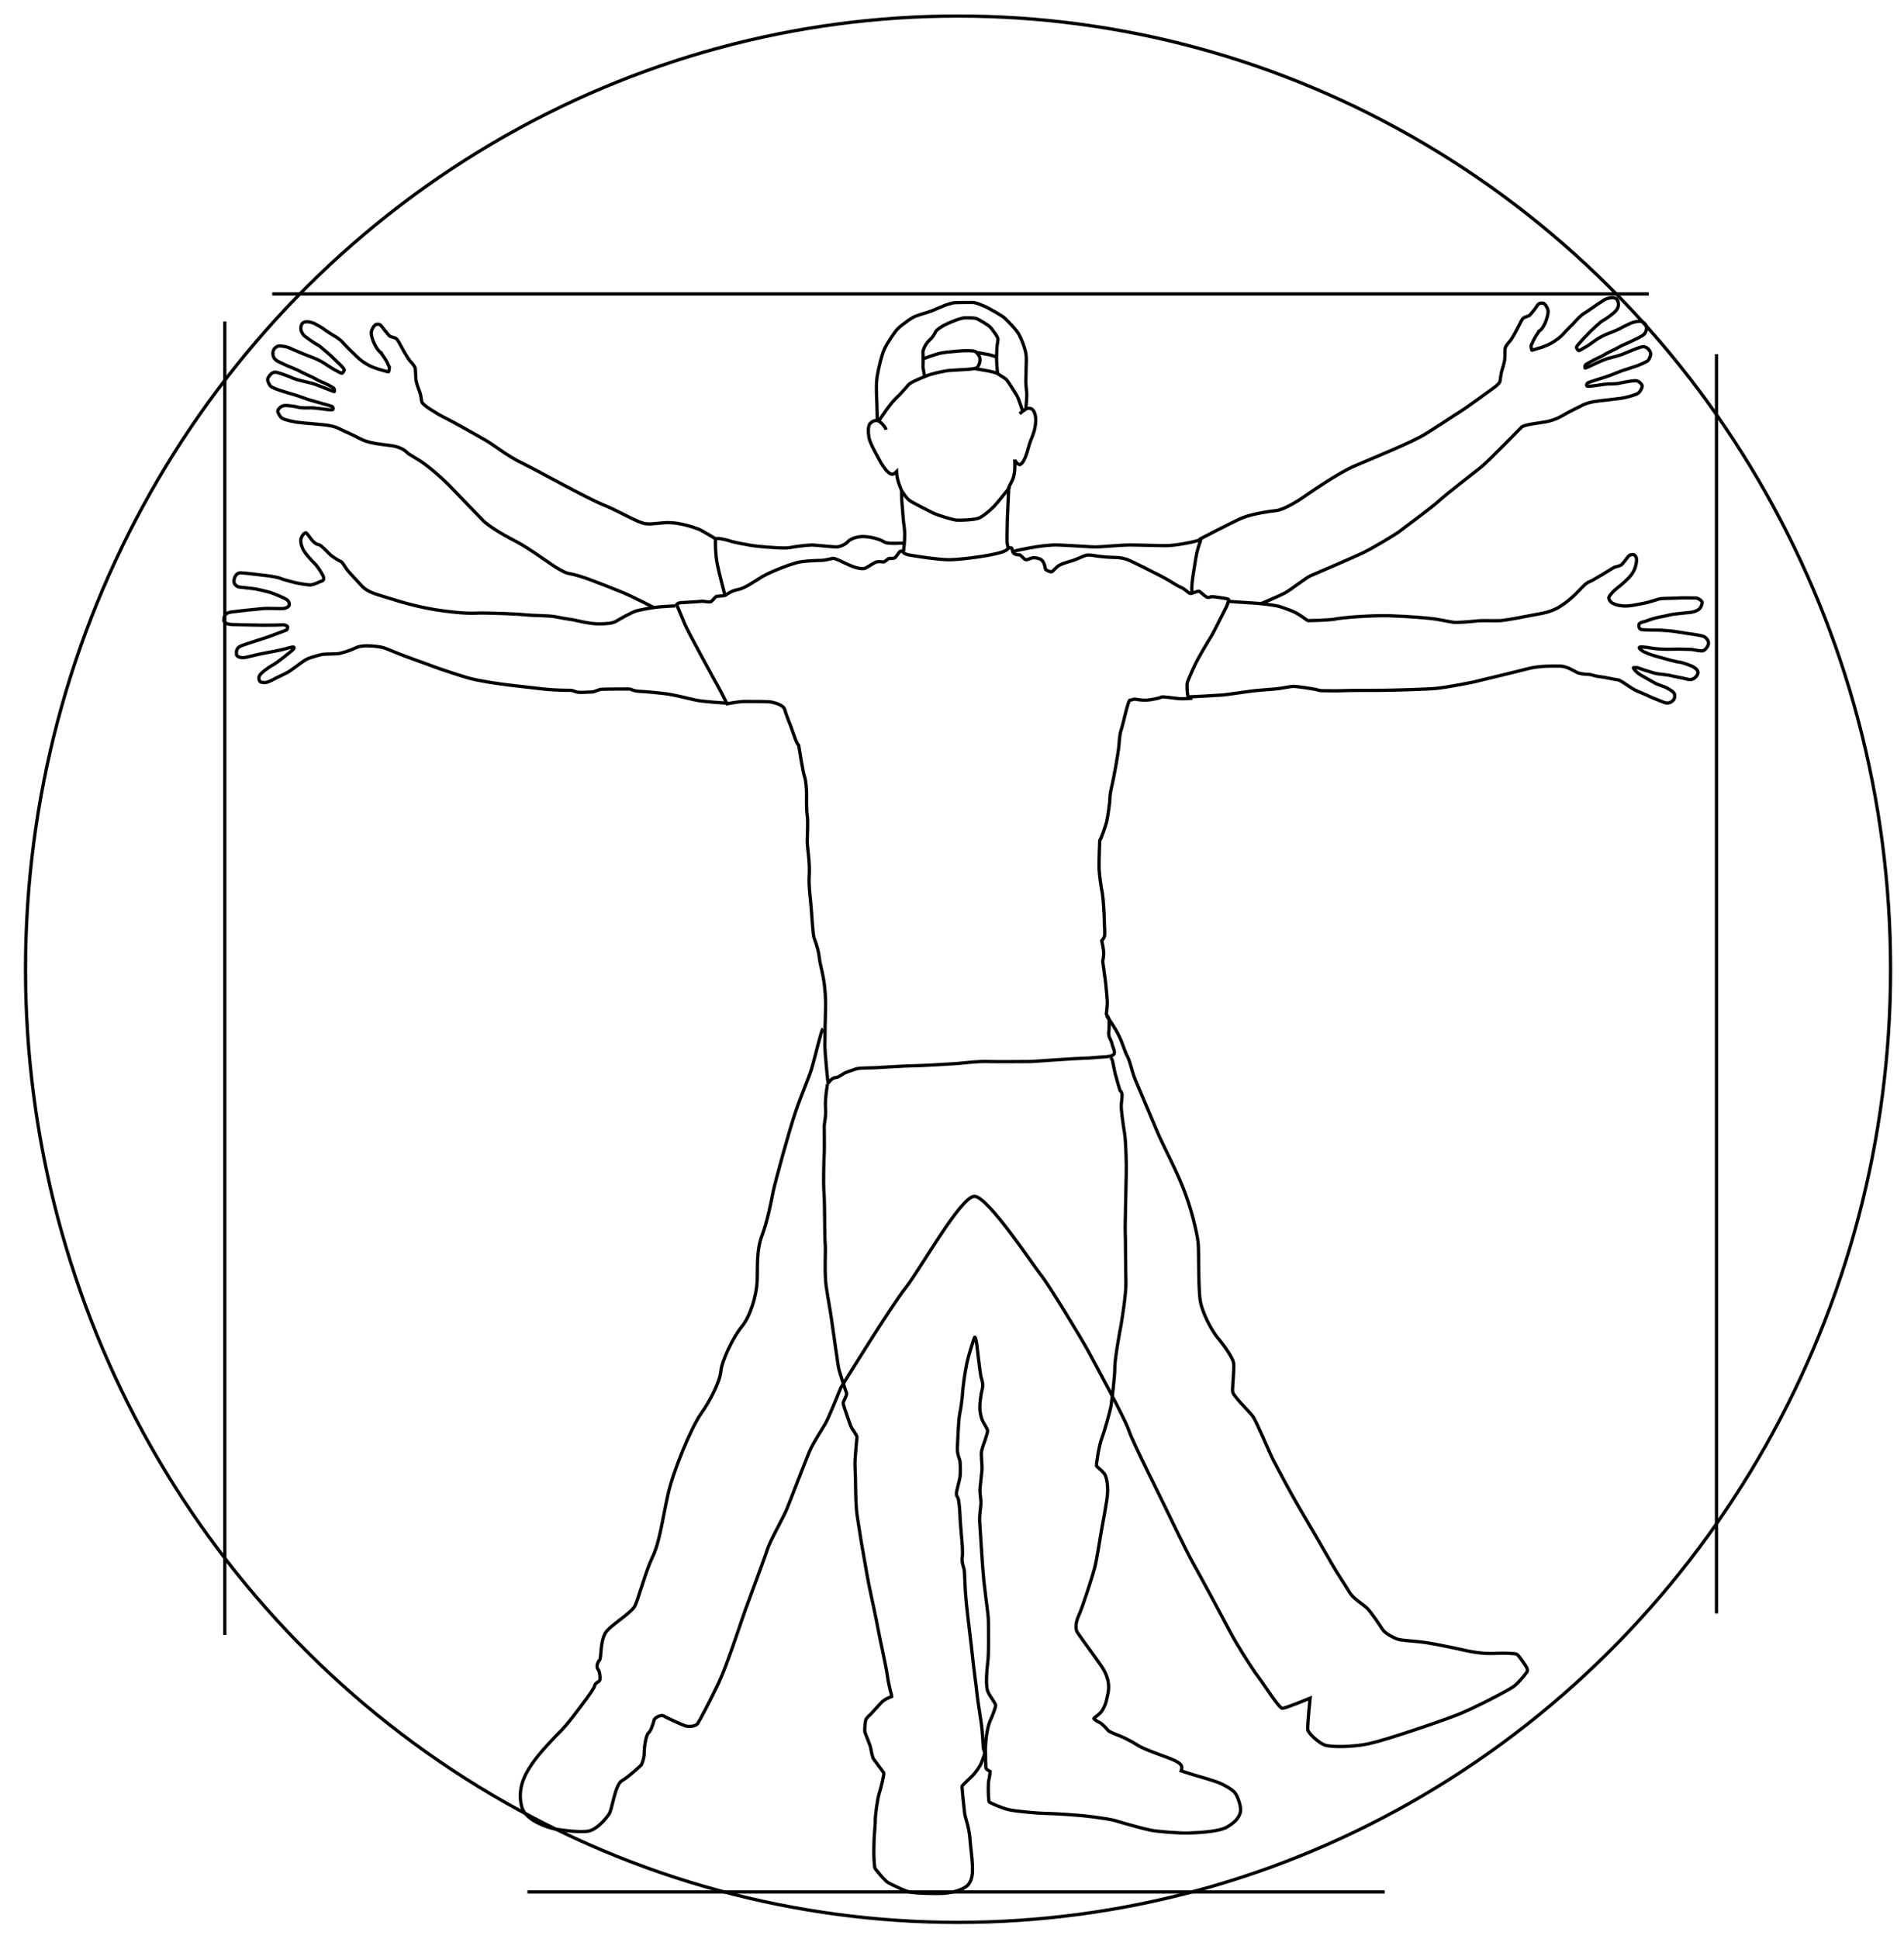 <svg version="1.1" id="Layer_2" xmlns="http://www.w3.org/2000/svg" xmlns:xlink="http://www.w3.org/1999/xlink" x="0px" y="0px"
	 width="581.9px" height="592.3px" viewBox="0 0 581.9 592.3" enable-background="new 0 0 581.9 592.3" xml:space="preserve">
<path fill="none" stroke="#000000" stroke-miterlimit="10" d="M251.5,314.3c-0.5,0.3-2.4,8.7-3.4,12c-1,3.3-2.9,7.4-4.9,13.2
	c-2,5.8-6.3,21.6-6.9,24.5c-0.6,2.9-1.6,8.6-3.4,13.4c-1.8,4.8-1.3,9.7-1.5,14.1c-0.2,4.3-2.1,10.7-4.7,13.8
	c-2.6,3.1-6.2,10.6-6.4,13.7c-0.3,3.1-3.2,8.9-6.2,13.1c-2.9,4.2-8.5,17.6-10,24.7c-1.6,7.2-2.5,14.3-4.6,18.7
	c-2.1,4.3-4.4,12.9-5.4,15c-1,2.1-6.1,5.1-8.5,7.6c-2.4,2.6-1.7,8.6-2.4,9.1c-0.6,0.6-1,2.1-0.5,2.7c0.6,0.6,0.8,2.8,0.6,3.4
	s-1.4,0.7-1.6,1.8c-0.2,1.1-5.5,7.9-6.1,8.7c-0.6,0.8-2.3,3-4,4.8c-1.7,1.7-6.6,6.7-9.1,10.4c-2.5,3.7-4.3,7.7-3.1,12.8
	c1.2,5.1,10.3,7,10.3,7s7.2,1.2,10.2,0.6c2.7-0.6,5.3-3.8,6.3-5.3c0.9-1.4,1.8-9,3.9-10.1c2-1.1,5.9-4.8,5.9-4.8s0.9-1.8,0.9-3.9
	c0-2,0.6-5.4,1.3-5.9s1.5-3,1.7-3.9c0.2-0.8,2.1-1.7,2.9-1.3c0.7,0.5,5.6,2.7,6.5,3c0.9,0.4,3.2,0.3,3.9-0.6c0.6-0.9,4-7.3,6.5-12.6
	c2.5-5.3,6.7-18.3,8.1-22.2s5.9-15.8,6.7-18.4c0.8-2.6,4.9-9.8,5.9-12.2c1-2.4,5.8-15,7-17.8s3.9-6.8,4.8-8.4
	c1-1.6,4.8-11.1,4.8-11.1s15.4-25,19.8-30.5c4.4-5.5,16.8-27.9,21-27.9c4.1,0,17.7,20.7,20.1,23.7c2.5,3,12.7,19.9,14.6,23.4
	c1.9,3.6,11.2,20.5,12.5,24.4c1.3,3.9,9.6,20.2,10.8,22.8c1.3,2.6,6.6,13.8,8.8,17.7c2.2,3.9,10.1,18.6,11.6,21.5
	c1.5,2.9,6.4,10.8,8.3,13.2c1.8,2.4,6.4,9.7,7.4,9.7s8.5-3.1,8.5-3.1s-0.9,8.6-0.7,9.7c0.2,1.1,3.3,3.9,5.1,4.6
	c1.8,0.7,8.5,0.7,13.6-0.4c5.1-1.1,20.7-6.4,26.7-8.7c5.9-2.3,16-7.7,17.4-8.7c1.4-1,3.2-3.2,3.7-3.9c0.6-0.7,1-1.1,0-2.6
	c-1-1.5-2.2-3.2-2.6-3.4c-0.4-0.3-3.7-0.4-6.2-0.3c-2.5,0.1-4.8,0.1-9.2-0.8c-4.4-1-9.9-2.1-12.5-2.5c-2.6-0.4-7.3-0.6-8.5-1
	c-1.2-0.4-3.9-1.8-4.6-2.9c-0.7-1.1-3.6-5.5-5-6.8c-1.4-1.2-4.1-2.8-5.2-4.7c-1.1-1.9-3.7-5.7-5.4-8.7s-7.9-13.7-10.1-17.4
	c-2.2-3.7-6.6-12-7.7-14.1c-1.1-2.1-5.2-12-6.3-13.5s-6.1-6.2-6.2-7.6c-0.1-1.4,0.6-7.3,0.3-8.8c-0.3-1.5-2.8-5.2-4.7-7.4
	c-1.9-2.2-5-8-5.5-11.7c-0.6-3.7-0.4-15.4-0.6-17.2c-0.1-1.8-1.5-8.7-3.9-15.2c-2.3-6.5-6.9-14.9-8.6-19c-1.7-4.1-5.8-13.7-6.8-16.1
	c-1-2.5-1.4-5.1-2.3-6.9c-1-1.8-1.4-3.9-2.6-6.3c-1.2-2.5-3.4-5.7-3.9-6.2"/>
<path fill="none" stroke="#000000" stroke-miterlimit="10" d="M241.1,220.4c0,0-0.9-2.3-1.3-3.7c-0.4-1.4-3.5-2.2-4.7-2.3
	c-1.2-0.1-6.1-0.1-7.6-0.1c-1.6,0-5.3,0.7-5.3,0.7s-1.7-3.3-2.2-4.3c-0.6-1-9.7-17.6-10.7-20s-2.5-6-2.5-6s0.3-0.6,1.7-0.6
	c1.5-0.1,5.3-0.3,5.9-0.4c0.6-0.1,2.5,0.4,2.9,0.1c0.5-0.3,1.3-1.5,1.7-1.6c0.5-0.1,2.4-0.1,2.8-0.4c0.4-0.3,1.7-1.3,3.8-1.7
	c2-0.4,4.4-2.1,7.3-3.9c2.9-1.7,9.7-4.3,12-4.6c2.3-0.3,5.3-0.4,6.2-0.4c0.8,0,2.4-0.4,3.3-0.6s4,1.6,5.3,2.1
	c1.3,0.6,3.7,1.3,4.7,0.9c1-0.4,2.8-1.9,3.8-2c1-0.1,1.6,0.2,2.1,0c0.5-0.3,1.2-1,1.5-1s1.2,0.1,1.7-0.2c0.4-0.3,1.4-2,1.7-2
	s0.8,0,0.8,0s-0.3,0.8,2.1,1.2c2.3,0.4,8.8,1.4,11.9,1.4c3.1,0,9.2-0.8,12.3-1.4s5.1-1.1,5.9-2.1c0,0,0.6-0.3,0.9-0.1
	c0.3,0.1,0.3,1.4,0.8,1.7c0.4,0.3,1,0.4,1.6,0.4s1.4,1.5,2.1,1.5c0.7,0,1.6-0.7,2.5-0.6s2.2,0.2,2.8,1.4c0.6,1.2,0.5,2,0.7,2.2
	c0.2,0.2,1.2,0.7,1.7,0.7c0.5,0,1.4-1.5,2.6-2.1s3.2-1.1,4.1-1.4c0.9-0.3,3.5-1.5,4.1-1.6c0.6-0.1,2.4,0.1,3.2,0.3
	c0.8,0.1,3.6,0.4,5.2,0.4s2.6,0.2,3.9,0.6c1.3,0.4,9.6,4.7,11,5.4c1.4,0.7,4.3,2.6,4.8,2.8s1.5,0.7,2,1.1c0.5,0.4,1.4,1.3,1.9,1.1
	c0.6-0.2,2-0.7,2.3-0.7c0.3,0,2,1.8,2.6,1.9c0.6,0.1,0.8-0.1,1.2-0.2s5.2,0.6,5.3,0.8c0.1,0.2-0.5,1.9-0.7,2.3
	c-0.2,0.3-4,8.1-4.8,9.3c-0.8,1.2-3.6,6-4.4,7.6s-2.4,5.2-2.7,6.1c-0.3,1,0,3.5,0.1,4.1s1.1,0.8,1.4,0.8c0,0-2.6,0.3-4.4,0.1
	c-1.8-0.2-4.9-0.7-5.2-0.4c-0.3,0.3-3.2,0.8-4.3,0.9c-1,0.1-3.1-0.2-3.5-0.3s-1.2,0.3-1.7,0.3s-2.1,7.4-2.5,8.6
	c-0.4,1.2-0.6,1.9-0.8,4.8c-0.2,2.9-1.7,10.6-2,11.9c-0.3,1.3-0.8,3.4-0.8,4.7c0,1.3-0.7,5.9-1,7.2c-0.3,1.2-1.7,5.2-2.1,5.7
	c0,0-0.3,6.9-0.2,8.7c0.1,1.8,0.6,5.7,1,7.4c0.3,1.8,0.6,7.1,0.6,8.5c0,1.4,0.3,4.1,0,4.8c-0.3,0.7-0.8,1.2-0.8,1.2s0.7,3,0.6,4.2
	c-0.1,1.2-0.3,2.1-0.3,2.1s0.7,4.9,0.9,6.6c0.2,1.7,0.5,5.2,0.5,6.1c0,0.9-0.3,3.4-0.3,3.4s0.7,1,0.8,1.6c0.1,0.6,0.1,2.8,0,3.4
	c-0.1,0.7-0.1,1.4,0.1,2c0.3,0.6,0.9,1.9,0.9,2.3c0,0.4,1.1,2.3,0.5,3c-0.6,0.7-2.2,0.7-3.1,0.8c-1,0-4.2,0.4-6.1,0.4
	c-1.9,0-14.5,0.9-16,1c-1.6,0-10.8,0.1-13.3,0c-2.5-0.1-6.3,0.3-9.2,0.6c-2.9,0.2-11.2,0.7-13.6,0.7c-2.4,0-9.5,0.5-11.6,0.6
	s-4.9,0-6,0.4c-1.1,0.4-3.2,1-4,1.6c-0.8,0.6-1.7,1-2.1,1c-0.4,0-0.7,0.2-1.1,0.4c-0.3,0.2-1.1,1.3-1.2,1.2c-0.1,0-1-9.1-1-11.4
	c0-2.3,0.1-8.5,0.2-11.1c0.1-2.6-0.1-6.5-0.7-9.7s-1-4-1.3-6.7c-0.4-2.7-1.4-4.9-1.6-5.7c-0.2-0.8-0.6-5.8-0.8-8.9
	c-0.2-3.1-0.8-6.3-0.6-9.8c0.3-3.6-0.6-8.7-0.6-10.4s0.3-6,0-8c-0.3-2-0.2-5.5-0.2-6.7s-0.2-3.9-0.6-5.1c-0.5-1.3-1.6-8.4-1.8-9.6
	C243.2,226.9,242.2,222.9,241.1,220.4z"/>
<path fill="none" stroke="#000000" stroke-miterlimit="10" d="M252.9,331.2c0,0-0.8,4.3-0.6,7.2c0.2,2.9-0.4,4.4-0.4,5.9
	c0,1.4,0.1,6.3,0,8c-0.1,1.7-0.3,8.3-0.1,11.6c0.3,3.2,0.2,15.1,0.4,16.2c0.2,1.1-0.3,8.9,0.3,12.9c0.6,4,1.2,7,1.7,10.5
	c0.5,3.5,1.8,12.8,2,13.9c0.1,1.1,2.2,7.4,2.5,8.1c0.3,0.7-1,2.5-1,3.2c0,0.7,2.1,6.3,2.3,7c0.3,0.7,1.9,2.8,1.9,3.3
	s-0.7,6.9-0.6,8.6c0.1,1.7,0.2,6.2,0.2,7.4s0.1,6,0.5,8.3s0.9,6,1.3,8.2c0.4,2.2,1.7,9.9,2.3,12.9c0.6,2.9,2.3,10.6,2.7,13
	c0.4,2.4,2.7,12.5,2.9,14.6c0.3,2.1,0.9,4.6,1.1,5.2c0.2,0.6,0.2,1.1,0.2,1.1s-2,0.7-3,1.7c-1,1-2.9,3.2-3.2,3.5
	c-0.3,0.3-1.5,1.3-1.7,1.9c-0.2,0.6-0.4,3.3-0.3,3.7s1.7,4.2,1.8,4.9c0.1,0.6,0.5,2.9,0.9,3.4c0.5,0.6,2.9,4,3.1,4.2
	c0.2,0.3-0.9,4.8-1.4,6.3s-1.2,6.6-1.2,8.1c0,1.5-0.2,3.3-0.3,4.8c-0.1,1.5-0.2,5.8-0.1,6.9c0.1,1.1,0.1,2.8,0.4,3.2s2.9,3.7,4,4.3
	c1.2,0.6,5.2,2.7,7,2.9c1.7,0.3,7.5,0.5,10.1,0.3c2.6-0.2,6-1.1,7.3-2.6c1.3-1.5,1.4-3.7,1.3-6c-0.1-2.3-0.5-4.7-0.8-8.5
	c-0.4-3.8-1.4-5.8-1.6-7.4c-0.2-1.6-0.8-7.7-0.8-8.1s2.8-2.8,3.4-3.5c0.6-0.6,2.2-2.8,2.5-3.7s1-2.3,1-3c0-0.7-0.4-1.2-0.4-1.7
	c0-0.6-0.3-5-0.5-6.6c-0.2-1.7-1.2-7.6-1.4-9.7c-0.2-2.1-1.2-9.4-1.4-11.7c-0.2-2.3-1.7-13.8-2-17.8c-0.4-4-0.3-8-0.6-8.9
	c-0.3-0.9-0.7-2.2-0.5-3.6s-0.1-4.7-0.2-5.8c-0.1-1.1-0.5-5.7-0.5-6.7c0-1-0.3-4.4-0.5-5.1s-0.6-0.9-0.6-1.7s0.9-3.8,1.1-5.1
	c0.2-1.4,0.1-4.7-0.1-5.2c-0.2-0.6-0.8-2-0.7-3.8c0.1-1.7,0.3-8.3,0.7-10.2c0.4-1.9,0.8-4.7,1-7.8c0.3-3.1,1.1-7.7,1.7-9.8
	c0.6-2.1,1.7-5.7,1.9-5.9c0.3-0.1,0.6,2,0.7,2.9c0.1,0.9,1,8.5,1.2,9.2s0.8,2.3,0.4,3.7c-0.4,1.4-0.9,4.9-0.7,6.6
	c0.2,1.7,0.6,2.9,0.9,3.4c0.3,0.6,1.4,2.3,1.4,2.7c0.1,0.4-0.4,1.9-0.7,2.8s-1.2,3.1-1.2,4.3s0.3,4.1,0.2,5
	c-0.1,0.9-0.5,4.6-0.6,5.7c-0.1,1,0.3,3.4,0.3,4.3s-0.5,3.7-0.4,5.7s0.3,4.2,0.5,7.8c0.2,3.6,0.6,8.6,0.8,10.5
	c0.2,1.9,1,8.3,1.2,9.8s0.2,3.9,0.2,5s0.1,7.2-0.2,9.7s-0.8,7.7,0.1,9.4c0.8,1.7,2.4,3.5,2.3,4.1c-0.1,0.6-0.9,2.9-1.6,4.4
	c-0.7,1.5-1.2,4.1-1.4,6.4c-0.2,2.3-0.1,3.2-0.1,4.1c0,0.8,0,4.2,0.2,4.4c0.2,0.2,1.2,0.8,1.2,0.8s-0.2,2-0.4,2.6
	c-0.2,0.6-0.2,3.7-0.1,5c0.1,1.2,0.1,1.5,0.2,1.7c0.1,0.2,3.4,1.7,5.7,2.3c2.3,0.6,9.8,1.2,11.4,1.2s6.8,0.3,9,0.5
	c2.3,0.1,9.9,1,12.4,1.7c2.6,0.8,8.3,2.4,10.7,2.9c2.4,0.5,9.4,1,11.7,0.9c2.3-0.1,9.4-0.3,11.9-1.9c2.6-1.5,3.7-3.1,4-4.6
	s-0.8-4.6-1.6-5.7c-0.8-1.1-3.4-2.5-4.6-3c-1.2-0.6-7.1-2.3-8.5-2.7s-3.4-1.1-3.4-1.1s0.3-0.8,0.1-1.5c-0.3-0.8-1.7-1.6-4.4-2.6
	c-2.7-1-7.8-2.8-9.3-3.9c-1.5-1-4-2.2-5-2.6c-1-0.4-3.4-1.3-3.7-1.7c-0.3-0.4-2-2.2-2.5-2.4c-0.5-0.2-1.9-1-1.9-1.3
	c0.1-0.3,1.9-1.3,2.6-2.5c0.7-1.2,1.1-2.2,1.4-3.7c0.3-1.5,1.7-5-1.9-10.1c-3.5-5-7.3-10-7.4-10.5c-0.1-0.6-0.5-2.1,0.7-4.7
	c1.2-2.6,4.1-11.7,4.8-14.3c0.7-2.6,1.7-9.2,2.1-11.5c0.4-2.3,1.8-9.3,1.9-11.7c0.1-2.4-0.3-4.8-1-5.8c-0.8-1-2.3-2.1-2.4-2.4
	c-0.1-0.3,0.8-6.3,1.6-8.3c0.8-2.1,2.4-7.8,2.8-9.7c0.3-1.9,1.2-9.3,1.2-11.7c-0.1-2.4,1.5-11.3,1.9-13.2c0.3-1.9,1.6-9.7,1.5-13.1
	c-0.1-3.4-0.1-13.6-0.2-15.3c-0.1-1.7,0.3-15.9,0.3-17.9c0.1-2.1-0.1-9.9-0.5-12.3s-1.2-7.9-1-9c0.1-1,0.4-3,0.1-3.4
	c-0.3-0.5,0.1-0.3-0.3-0.5c-0.3-0.1-1-3-1.4-4.4c-0.5-1.4-1-4.9-1.2-5.2c-0.1-0.3-0.4-0.7-0.4-0.7"/>
<path fill="none" stroke="#000000" stroke-miterlimit="10" d="M447.4,257.1"/>
<path fill="none" stroke="#000000" stroke-miterlimit="10" d="M221.9,214.8c0,0-6.8-0.4-9.2-0.9c-2.3-0.5-6.6-1.6-8.8-1.9
	c-2.2-0.3-6.5-0.7-8.5-0.8s-2.4-0.7-3.2-0.7c-0.8,0-7.9,0-8.6,0.1c-0.6,0.1-2.1,0.8-2.6,0.8c-0.5,0-3.5,0.2-4.3,0.1
	c-0.8-0.1-1.6-0.6-2.3-0.6s-4.7,0-8.3-0.4c-3.6-0.4-8-0.9-10.5-1.2c-2.6-0.3-9.4-1.3-12.2-2.1c-2.8-0.8-9-2.8-11.8-3.9
	c-2.8-1-6.3-2.3-7.7-2.8c-1.4-0.5-5.7-2.3-6.6-2.6s-3.4-0.6-4.9-0.6c-1.4,0-2.8,0.1-4.1,0.8c-1.2,0.6-4,1.5-5,1.6
	c-1,0.1-4.1,0.1-4.7,0.2c-0.6,0.1-3.2,0.8-4.7,1.4c-1.4,0.7-4.6,3.3-5.8,4c-1.2,0.7-4,1.9-4.6,2.3c-0.6,0.3-1.6,0.8-2.2,0.9
	c-0.6,0.1-1.8,0-2-0.5c-0.2-0.5-0.3-0.9,0-1.6c0.3-0.7,2.8-2.6,4.2-3.3c1.3-0.7,5.8-4.3,6.2-4.8c0.4-0.6,0.3-0.9-1.7-0.3
	c-2,0.6-5.8,1.3-7.5,1.6c-1.7,0.3-5.1,1.2-5.8,1.3c-0.7,0.1-2.3-0.1-2.4-0.9c-0.1-0.8-0.1-1.9,1-2.5c1.2-0.6,7.2-2.4,8.6-2.9
	c1.4-0.5,5.3-2,5.6-2.1c0.3-0.1,0.5-0.8,0.4-1c-0.1-0.3-0.8-0.7-1.9-0.6c-1.1,0.1-5.5,0.1-6.1,0.1c-0.6,0-4.2-0.1-5.1-0.1
	c-0.9,0-3-0.1-3.8-0.1c-0.8,0-2.6-0.3-2.6-1.3c0.1-1,0-2.1,2.1-2.5c2.1-0.3,8.8-1,10.1-1.1c1.3-0.1,5.4,0.1,6.1,0
	c0.8-0.1,1.5-0.5,1.7-1c0.1-0.6-0.1-1.3-0.9-1.8c-0.8-0.5-3.9-1.8-4.9-2.1s-4.8-1.2-5.4-1.2c-0.6-0.1-4-0.4-4.3-0.5
	c-0.3-0.1-1.4-0.6-1.4-1.7c0-1,0.6-2.7,2.2-2.6s7.2,0.8,8.1,0.9c0.9,0.1,3.3,0.5,3.9,0.8c0.6,0.3,2.7,0.8,3.7,1.1
	c1,0.3,4.3,0.9,5.4,0.9s2.9-1,3.3-1.1c0.4-0.1,1-0.3,0.8-1.2c-0.2-0.9-1.8-3.3-2.7-4.2c-0.9-0.9-3.1-3.2-3.7-4.6
	c-0.6-1.4-0.8-2.5-0.3-3.6c0.6-1.1,1.2-1.3,1.4-1.2c0.2,0.1,1.6,2.1,1.9,2.4c0.3,0.3,1,1,1.5,1.1c0.6,0.1,1,0.3,1.5,0.8
	c0.5,0.4,1.9,1.9,2.6,2.5s2.4,1.7,3,1.9s1.3,1.7,2,2.6c0.7,0.9,3.4,3.7,4.1,4.5c0.7,0.8,1.9,2.1,5.3,3.1c3.4,1,9.7,3.3,17.7,4.6
	c7.9,1.2,11.5,1.1,13,1c1.4-0.1,11.4,0.2,14,0.5c2.6,0.3,7.8,0.2,10,0.7c2.2,0.5,4.4,0.7,6.1,1.1c1.7,0.4,4.5,1,6.8,1
	c2.3,0,4.2-0.2,5.2-0.8c1-0.6,4.8-2.8,6.3-3.2c1.6-0.4,4.7-1,7-1.2s4.8-0.3,4.8-0.3"/>
<path fill="none" stroke="#000000" stroke-miterlimit="10" d="M276.1,168.4c0,0,0.4-2.5,0.4-4.9c0-2.4-0.4-3.7-0.5-5.5
	s-0.3-3.8-0.4-5c-0.1-1.2,0-2.8-0.1-3.2c-0.1-0.4-1.4-2.9-1.5-5.7c0,0-0.8,0.8-1.3,0.8c-0.5,0-1.4-0.6-2-1.4s-1.3-1.8-1.5-2.2
	c-0.2-0.4-1.5-2.7-2.1-3.9c-0.6-1.1-1.4-2.9-1.5-3.6c-0.1-0.7-0.6-3.5,0.4-4.5c1-1,2.3-1.1,3.2-0.2c1,0.9,1.5,1.7,1.6,2.2"/>
<path fill="none" stroke="#000000" stroke-miterlimit="10" d="M268.1,128.3c0,0,0-2.4-0.1-4.8c-0.1-2.4-0.3-6.2,0.1-8.6
	c0.4-2.5,1.5-6.9,2.3-8.5c0.8-1.6,3-5,4-6c1-1,1.9-1.5,2.5-2c0.6-0.5,2.2-1.6,3.2-1.9c1-0.4,3.9-1.2,4.6-1.5
	c0.7-0.3,3.1-1.3,3.8-1.6c0.6-0.3,2.1-0.7,2.9-0.9c0.8-0.1,5-0.1,6-0.1c1,0.1,3.2,1,4.2,1.5s4.8,2.6,5.6,3.4s3.4,3.4,4.1,4.7
	c0.8,1.3,1.9,4.2,2.2,5.9c0.3,1.7,0.1,3,0.1,4.5c0,1.5-0.1,3.4-0.1,4.3s0.3,3,0.3,3.9c0,0.9-0.1,2.6-0.3,4.3"/>
<path fill="none" stroke="#000000" stroke-miterlimit="10" d="M311.6,126.4c0,0,1.7-1.4,2.3-1.6c0.6-0.1,1.7-0.3,2.3,1.4
	c0.6,1.7,0.3,3.4,0,4.9s-1.3,3.6-1.6,4.6c-0.3,1-0.7,2.6-1.1,3.6c-0.4,1.1-1,2.3-1.7,2.6c-0.6,0.3-1.7-1.2-1.7-1.5
	c0,0,0.2,2.6-0.1,4.2s-0.5,1.9-0.9,2.7c-0.4,0.8-0.8,1.5-0.8,1.8c0,0.3-0.2,4.9-0.3,6.6s-0.2,4.8-0.2,6.8c0,2-0.2,4,0.5,5"/>
<path fill="none" stroke="#000000" stroke-miterlimit="10" d="M375.2,183.7c0,0,5.2,0.4,7.4,0.5c2.2,0.1,6.7,0.6,8.5,1.1
	c1.8,0.6,4.5,1.5,6.1,2.6c1.7,1.1,2.3,1.7,2.6,1.7c0.3,0,6.6-0.1,8.4-0.5c1.8-0.4,10.1-1.1,16.1-1c6.1,0.2,12,0.7,13.4,0.9
	c1.4,0.1,5.6,1,6.4,1.1c0.8,0.2,5.5-0.2,7.3-0.4c1.7-0.2,5.2,0,7.3-0.1c2.1-0.2,8.4-1.4,9.8-1.7c1.4-0.3,4.7-0.6,7.6-2.2
	c2.9-1.7,5.3-4,6.6-5.4c1.3-1.4,2.2-2.3,3.1-2.6c0.9-0.3,2.6-1.5,3.8-2.1c1.2-0.7,3.3-2.1,3.8-2.3c0.5-0.2,1.8-0.4,2.2-0.8
	c0.4-0.3,1.9-2.4,2.2-2.7c0.3-0.3,1.2-0.5,1.6-0.3c0.3,0.2,1,0.7,0.7,2.4c-0.3,1.7-0.8,3-2.3,4.6c-1.5,1.6-3.5,3.1-4.1,3.6
	c-0.6,0.5-1.9,1.9-2,2.4c-0.1,0.4,0.3,1.3,1,1.7c0.7,0.4,1.3,0.7,3.2,0.9c1.9,0.2,4.4-0.4,6.5-0.8c2.1-0.4,4.3-1.3,5.2-1.4
	c0.8-0.1,4.1-0.1,5.3-0.2c1.1-0.1,4.7,0,5.5,0c0.7,0.1,1.9,0.9,1.8,1.5c-0.1,0.6-0.4,1.7-1.4,2.2c-1,0.6-2.1,0.7-3.3,0.8
	c-1.1,0.1-3.7,0.4-4.4,0.5c-0.7,0.1-2.5,0.6-3.8,0.8s-3.7,1-4.1,1.2c-0.4,0.2-2.2,0.4-2.3,1.1c-0.1,0.6,0,1.2,0.6,1.5
	c0.6,0.2,4.4,0.2,5.2,0.2c0.9,0,4.8,0.3,5.7,0.5c0.9,0.1,2.9,0.5,3.8,0.6c0.9,0.1,4.2,0.6,4.6,0.9c0.4,0.2,1.6,1.2,1.3,2.3
	s-1.1,1.8-1.6,2c-0.5,0.2-2.8-0.3-3.5-0.4c-0.7,0-3.3-0.1-3.9-0.1c-0.6,0-4.4,0.1-5.3,0c-0.9,0-3.4-0.3-4.3-0.5
	c-0.9-0.1-2.4-0.3-2.5,0c-0.1,0.3,0.6,1.5,5.9,2.9c5.3,1.5,6.1,1.6,6.5,1.6c0.4,0,3,0.9,3.7,1.2c0.7,0.4,2.3,1.3,1.7,2.5
	c-0.6,1.2-1.7,1.9-3.1,1.5c-1.4-0.4-4.5-0.9-5.1-1.1s-3-0.4-3.6-0.5c-0.6-0.1-1.4-0.2-2.2-0.5c-0.8-0.2-4.1-1.3-4.3-1.4
	c-0.2,0-1.5-0.2-1.3,0.1c0.1,0.3,0.9,1.2,1.6,1.7c0.6,0.5,3.9,2.2,4.8,2.8c1,0.6,3.2,1.2,3.7,1.5c0.5,0.3,2.4,1.2,2.5,2.1
	c0.1,0.9-0.1,1.4-0.5,1.8c-0.4,0.4-1.3,1.1-2.7,0.6c-1.4-0.6-3.9-1.5-4.6-1.9s-3.4-1.4-4.5-2s-3.5-2.3-3.9-2.5
	c-0.4-0.2-0.8-0.5-1.1-0.5s-2.7-0.5-3.3-0.6c-0.6-0.2-2.9-0.4-3.6-0.6c-0.7-0.2-1.6-0.5-2.5-0.5c-0.9,0-2.4-0.2-3.2-0.6
	c-0.8-0.4-3.2-1.9-5-1.9c-1.7,0-6.2-0.2-10,0.8c-3.8,1-12.7,3.1-14.7,3.6c-2,0.6-10.2,2.1-13.2,2.4c-3,0.3-14.3,0.6-17.1,0.6
	c-2.8,0-9.4,0-11.5,0.1s-5.6,0-6.3,0s-1.5-0.2-2.1-0.4c-0.6-0.1-2.2-0.4-3.1-0.5c-0.9-0.1-2.6-0.4-3.6-0.4c-1.1,0-3.4,0.6-5.7,0.8
	c-2.4,0.2-5.6,0.4-7.7,0.7c-2.1,0.3-7,1-8,1.1c-1,0.1-9.8,0.6-10.7,0.6"/>
<path fill="none" stroke="#000000" stroke-miterlimit="10" d="M221.6,182c0,0-2-7.4-2.5-10.3c-0.5-2.9-0.5-6.4-0.4-7
	c0.1-0.6,3.6,0.3,4.2,0.5c0.6,0.3,5.8,1.4,8.8,1.7c3,0.3,8.3,0.7,9.7,0.4c1.4-0.3,5.3-0.8,6.9-0.8c1.7,0.1,6.2,0.6,7.4,0.6
	c1.2-0.1,2.7-0.8,3.4-1.6c0.7-0.8,3-1.9,5.9-1.5c3,0.3,5,1.4,5.5,1.7c0.6,0.3,2.4,0.3,3.4,0.3c1-0.1,2.3,0,2.3,0"/>
<path fill="none" stroke="#000000" stroke-miterlimit="10" d="M309.4,168.5c0,0,8.9-2.2,14-2c5.1,0.2,9.8,0.6,11.5,0.6
	s7.5-0.6,10.4-0.6s8.2,0.2,11.1,0.2s8.9-1.2,10.1-1.7c1.2-0.6-0.3,0.7-1.1,5.9c-0.8,5.1-1.4,7.9-1.1,10.6"/>
<path fill="none" stroke="#000000" stroke-miterlimit="10" d="M199.8,185.6c0,0-6.6-3.4-9.5-4.6c-2.9-1.2-8.3-3.3-10.5-4.1
	c-2.2-0.8-4.7-1.5-6-1.7c-1.3-0.2-4-1.9-5.3-2.8c-1.4-0.9-7.1-5.1-11.2-7.2c-4.1-2.1-8.1-4.6-9.7-6.2c-1.6-1.6-8.7-9.1-10.4-10.8
	c-1.7-1.7-5.6-5.3-8.8-7.4l-3.6-2.2c0,0-1.2-1.3-2.7-1.8c-1.4-0.6-2.8-0.7-5.2-1c-2.4-0.3-4.8-0.7-6.9-1.8c-2.1-1.1-3-1.5-4.8-2.3
	c-1.8-0.8-1.7-1-3.7-1.5c-2-0.5-5.1-0.6-6.6-0.8c-1.5-0.1-1.4-0.1-3.2-0.3c-1.7-0.1-5-0.9-5.6-1.4c-0.6-0.5-1.2-1.6-1.2-2.1
	c0-0.6,1-1.6,2-1.7s3.7,0.3,4.6,0.6c0.9,0.2,2.8,0.1,3.7,0.1c0.9,0,3.6,0.4,4.7,0.5c1.1,0.1,1.9,0.2,1.9-0.1c0.1-0.3,0-0.7-0.5-0.9
	s-4.3-1.2-5.6-1.6c-1.3-0.3-4.1-1.4-5.4-1.8c-1.3-0.4-2.8-0.8-3.7-1.1c-1-0.3-3.7-1.2-4-1.7c-0.3-0.5-1.2-1.7-0.6-2.6
	c0.6-1,1.5-1.9,2.7-1.5c1.2,0.3,4.2,1.4,5.2,1.9c1,0.4,4.2,1.1,5.4,1.4c1.2,0.3,3.2,1.2,4.1,1.5c0.8,0.3,2.8,1.2,2.8,1
	c0-0.2,0.1-0.6-0.2-1c-0.3-0.3-2.8-1.6-3.9-2c-1.1-0.4-2.1-1.2-3.4-1.7c-1.3-0.6-3-1.4-3.7-1.8c-0.8-0.4-1.9-0.8-3.1-1.3
	c-1.2-0.6-2.7-1.2-3.3-1.6c-0.6-0.4-1.2-1-1.2-2.3c0-1.2,0.8-1.8,1.4-2.1s2.6,0.1,3.2,0.3c0.6,0.3,2.3,1,3,1.3
	c0.7,0.3,2.8,1.2,4.2,1.7s2.6,1.1,3.6,1.7c1,0.6,2.7,1.8,3.5,2.2c0.8,0.4,2.1,1.2,2.3,1c0.2-0.2,0.7-0.8,0.6-1.1
	c-0.1-0.3-1-1.3-2.1-2.3c-1-1-2.9-2.8-3.7-3.4c-0.8-0.7-1.9-1.7-2.6-2s-3.5-2.3-3.9-2.7c-0.3-0.4-1.4-1.5-0.8-3.2
	c0.6-1.7,3.3-0.8,4.1-0.4c0.8,0.4,2.6,1.4,3.1,1.9c0.6,0.4,2.4,1.6,2.8,1.8c0.4,0.2,1.8,1,3,2.4c1.2,1.4,2.8,2.8,4,4
	c1.2,1.2,2.5,2,3.6,2.6c1.1,0.6,2.4,1,3,1.2c0.6,0.2,2.8,0.8,3,0.8s0.3-1.4,0.3-1.4s-0.6-1.2-0.8-1.7c-0.2-0.4-0.9-1.5-1.2-1.9
	c-0.3-0.3-0.5-0.8-0.5-0.8s-0.6-0.2-1.5-1.7c-0.9-1.4-1.7-3.8-1.5-4.7c0.1-0.9,1-2.2,1.5-2.3c0.6-0.1,1.2-0.1,1.8,0.8
	s1.7,2.1,2.1,2.6s1.4,0.5,2.1,0.9c0.6,0.4,1,1.4,1.7,2.6c0.6,1.2,2.2,3.9,2.8,4.5c0.6,0.6,1.4,1.6,1.4,2.1c0.1,0.5,0.1,2,0.2,3.2
	s0.9,3.3,1.2,4c0.3,0.7,0.5,2.6,0.6,3c0.1,0.3,0.9,1.2,2.7,2.3c1.8,1.1,2.6,1.7,4.7,2.7c2.1,1,9.6,5.3,12.1,6.7
	c2.5,1.4,6.6,4.8,11.2,7s19.3,10.5,24.7,12.7c5.4,2.2,10.6,5.5,13,5.8c2.3,0.3,4.9-0.5,7.8-0.3c2.9,0.1,6.7,1.3,8.5,2
	c1.2,0.5,5.4,3.1,5.4,3.1"/>
<path fill="none" stroke="#000000" stroke-miterlimit="10" d="M366.5,164.8c0,0,10.3-5.4,13.2-6.6c2.9-1.2,8.8-2.1,10.3-2.2
	c1.5-0.1,4.8-1.8,7.3-3.4c2.5-1.7,11.4-8,16.8-10.3c5.4-2.3,17.9-7.4,21.5-9.7c3.6-2.2,9.4-6.1,10.9-7s9.3-6.6,9.3-6.6
	c1.8-1.2,2.5-2.1,2.6-2.4c0.1-0.3,0.3-2.3,0.5-3s0.9-2.8,1-4c0.1-1.2,0-2.8,0.1-3.2c0.1-0.5,0.8-1.5,1.4-2.1
	c0.6-0.6,2.1-3.4,2.7-4.6c0.6-1.2,1-2.2,1.6-2.6c0.6-0.4,1.7-0.5,2-1c0.3-0.4,1.4-1.6,2-2.6s1.2-0.9,1.8-0.9c0.6,0,1.4,1.3,1.6,2.2
	c0.2,0.9-0.5,3.3-1.3,4.7c-0.8,1.5-1.5,1.7-1.5,1.7s-0.2,0.5-0.5,0.8c-0.3,0.4-0.9,1.5-1.1,1.9c-0.2,0.4-0.8,1.7-0.8,1.7
	s0.1,1.4,0.3,1.4c0.3-0.1,2.4-0.7,3-0.9c0.6-0.2,1.9-0.7,3-1.3c1.1-0.7,2.4-1.5,3.5-2.7c1.1-1.3,2.7-2.7,3.9-4.1
	c1.2-1.4,2.5-2.3,2.9-2.5c0.4-0.2,2.2-1.5,2.8-1.9c0.5-0.4,2.3-1.5,3-2c0.7-0.4,3.4-1.4,4.1,0.3s-0.4,2.8-0.7,3.2s-3,2.5-3.8,2.8
	c-0.7,0.4-1.7,1.4-2.5,2.1c-0.8,0.7-2.6,2.5-3.6,3.6c-1,1.1-1.9,2.1-2,2.4s0.4,0.9,0.6,1.1c0.2,0.2,1.4-0.7,2.2-1.1
	c0.8-0.4,2.5-1.7,3.4-2.3c0.9-0.6,2.2-1.3,3.5-1.8c1.4-0.5,3.5-1.4,4.1-1.8c0.7-0.4,2.3-1.1,2.9-1.4c0.6-0.3,2.5-0.7,3.2-0.5
	c0.6,0.3,1.5,0.8,1.5,2c0,1.2-0.6,1.9-1.2,2.3c-0.6,0.4-2,1.1-3.3,1.7c-1.2,0.6-2.3,1-3.1,1.4c-0.7,0.4-2.4,1.3-3.7,1.9
	c-1.3,0.6-2.3,1.4-3.4,1.8c-1.1,0.5-3.5,1.8-3.9,2.1c-0.3,0.4-0.2,0.8-0.2,1c0,0.2,1.9-0.7,2.7-1.1c0.8-0.4,2.8-1.3,4-1.7
	c1.2-0.3,4.3-1.1,5.3-1.6c1-0.4,4-1.7,5.2-2c1.2-0.4,2.2,0.5,2.7,1.4s-0.2,2.1-0.5,2.6c-0.3,0.5-3,1.6-3.9,1.9
	c-1,0.3-2.4,0.8-3.7,1.2s-4,1.6-5.3,2c-1.3,0.4-5.1,1.6-5.5,1.8c-0.5,0.2-0.5,0.6-0.5,0.9c0.1,0.3,0.8,0.2,1.9,0.1
	c1.1-0.1,3.8-0.6,4.7-0.6c0.9,0,2.8,0,3.7-0.3c0.9-0.2,3.6-0.7,4.6-0.7c1,0,2,1,2.1,1.6c0,0.6-0.6,1.7-1.2,2.2s-3.8,1.4-5.5,1.6
	c-1.7,0.2-1.6,0.2-3.2,0.4c-1.5,0.2-4.6,0.4-6.6,1c-2,0.6-1.8,0.8-3.6,1.6c-1.8,0.9-2.6,1.3-4.7,2.5c-2.1,1.2-4.4,1.7-6.8,2
	c-2.4,0.4-3.8,0.5-5.2,1.2c0,0-10.3,10.6-12.7,12.5c-2.4,1.9-10.2,7.9-12.6,10.1c-2.4,2.2-11.2,8.6-12.3,9.5c-1.1,0.8-8,5-11.2,6.5
	s-14.4,6.3-15.8,6.9c-1.4,0.6-6,4.3-7.9,5.3s-7.2,3.2-7.2,3.2"/>
<path fill="none" stroke="#000000" stroke-miterlimit="10" d="M268.6,128.6c0,0,3.2-5,5.1-6.8s3.3-3.5,4-4.3
	c0.7-0.8,4.6-2.3,4.8-2.4c0.2-0.1-0.4-2.4-0.4-2.9s0.1-3.2,0-4.2c-0.2-1,0.8-3,1.9-4s1.6-1.9,1.9-2.6s2.6-2.1,3.4-2.4
	c0.8-0.4,4.5-2,5.7-1.9c1.2,0,2.8,0,3.4,0.2c0.7,0.3,3.7,2,4.3,2.7s2.3,2.9,2.3,3.6s-0.3,1.8-0.3,2.5c0,0.7-0.2,2.6-0.1,4.4
	c0.1,1.8,0.2,3.5,0.4,3.7c0.1,0.2,2.1,1.2,2.7,1.9c0.6,0.7,2.6,4,3.1,4.8s1.7,4.6,1.7,4.6"/>
<path fill="none" stroke="#000000" stroke-miterlimit="10" d="M282.2,109.6c0,0,3.9-1.5,5.7-1.8c1.7-0.3,4.8-0.5,5.7-0.6
	s3.8-0.1,4.3,0.1c0.5,0.2,1.7,1.5,1.6,2.6c0,1.1-0.5,2-0.9,2.4c-0.4,0.4-2.3,0.5-3.8,0.6c-1.5,0.1-3.9,0.2-4.9,0.3
	c-1,0.1-3.8,0.7-4.8,1c-1,0.2-2.6,0.9-2.6,0.9"/>
<path fill="none" stroke="#000000" stroke-miterlimit="10" d="M298.1,107.6c0,0,3.3,0.6,3.9,0.7c0.6,0.1,2.1,0.6,2.4,0.7"/>
<path fill="none" stroke="#000000" stroke-miterlimit="10" d="M297.8,112.6c0,0,2.2,0.4,3.5,0.6c1.3,0.2,2.8,0.6,3.6,0.9"/>
<path fill="none" stroke="#000000" stroke-miterlimit="10" d="M275.5,149.8c0,0,1.5,2.5,2.6,3.2c1.1,0.7,5.2,2.8,6.8,3.6
	c1.6,0.8,5.9,2.1,7.4,2.3c1.5,0.1,5.5-0.1,6.8-0.6s3.4-2.3,4.6-3.5c1.2-1.2,3.2-3.9,3.6-4.3s1.1-1.4,1.3-1.8"/>
<ellipse fill="none" stroke="#000000" stroke-miterlimit="10" cx="292.8" cy="296.1" rx="285" ry="291.2"/>
<line fill="none" stroke="#000000" stroke-miterlimit="10" x1="524.6" y1="108.2" x2="524.6" y2="492.9"/>
<line fill="none" stroke="#000000" stroke-miterlimit="10" x1="83.2" y1="89.8" x2="503.9" y2="89.8"/>
<line fill="none" stroke="#000000" stroke-miterlimit="10" x1="68.7" y1="499.5" x2="68.7" y2="98.2"/>
<line fill="none" stroke="#000000" stroke-miterlimit="10" x1="423.2" y1="578" x2="161.2" y2="578"/>
</svg>
